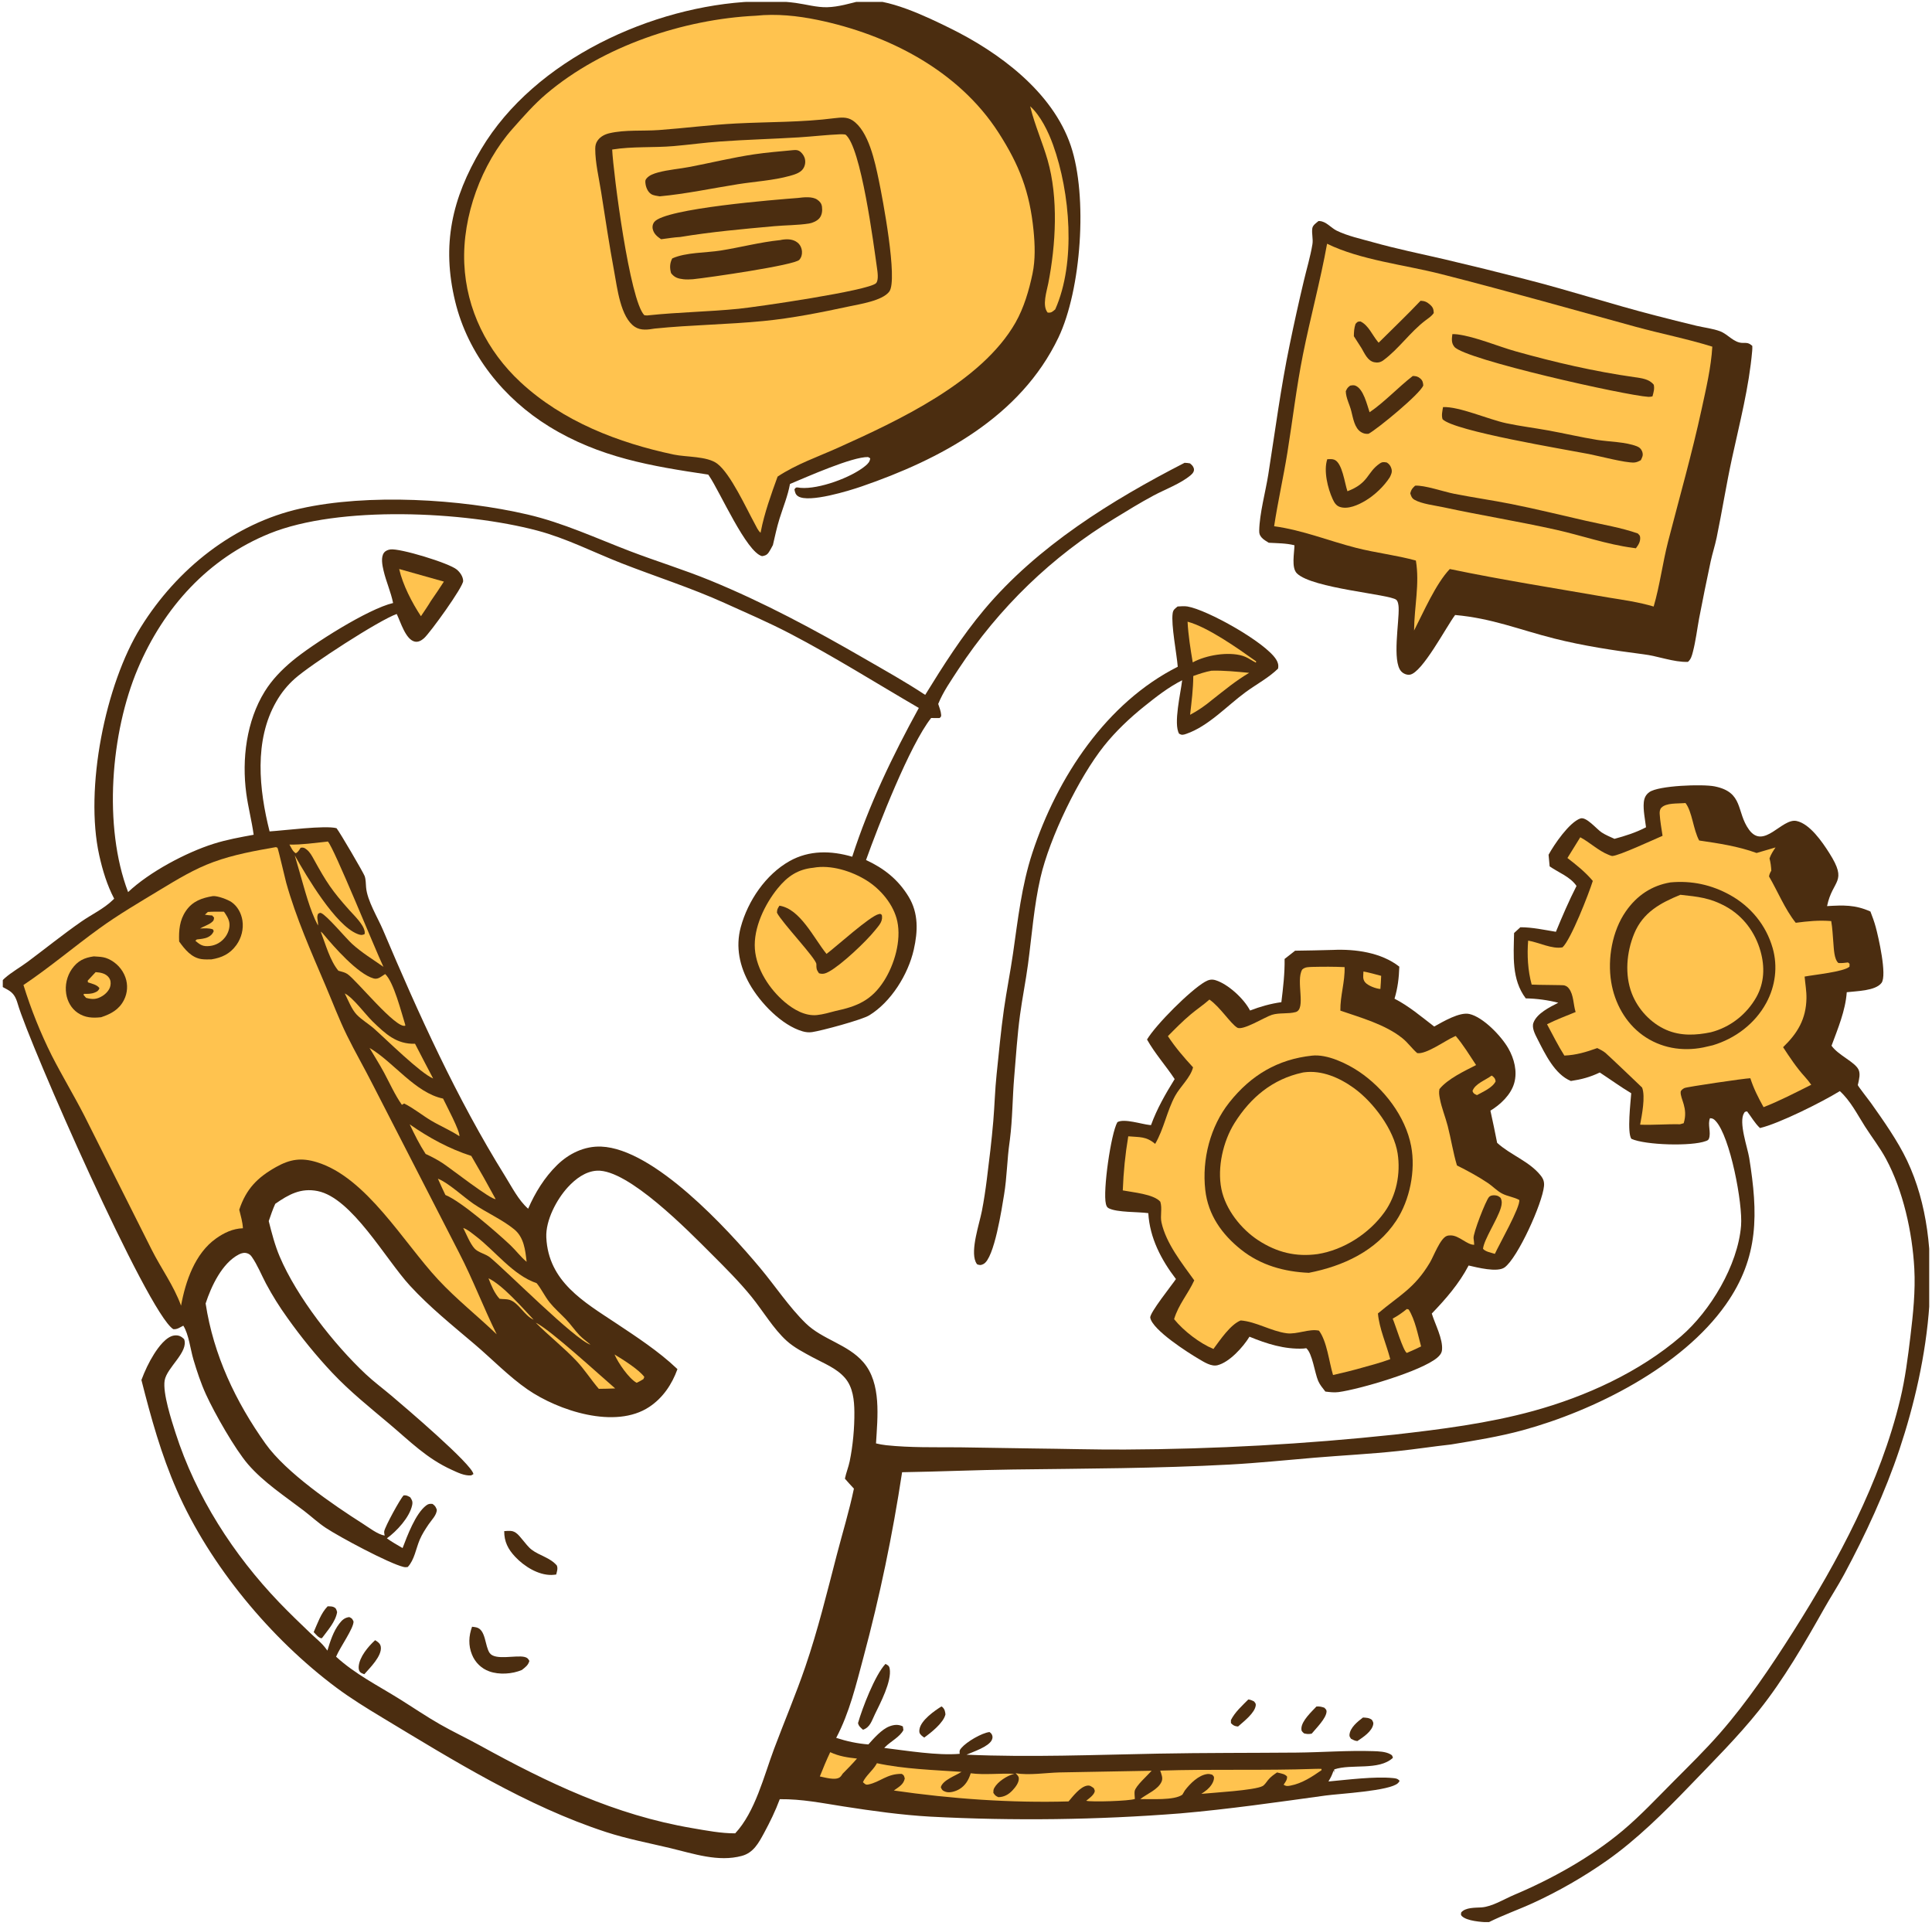 <svg width="322" height="321" viewBox="0 0 322 321" fill="none" xmlns="http://www.w3.org/2000/svg">
<g clip-path="url(#clip0_486_597)">
<path d="M208.052 283.216C208.455 283.262 208.655 283.378 209.021 283.552C209.181 283.785 209.326 283.874 209.295 284.178C209.168 285.465 207.25 286.915 206.343 287.724C205.788 287.689 205.541 287.548 205.159 287.165L205.153 286.655C205.818 285.324 207.025 284.257 208.052 283.216Z" fill="#4B2D10"/>
<path d="M227.162 286.227C227.737 286.261 228.156 286.257 228.65 286.607C228.783 286.87 228.929 287.018 228.88 287.326C228.69 288.537 227.166 289.526 226.231 290.147C225.806 290.121 225.544 289.957 225.168 289.77C225.021 289.523 224.885 289.411 224.912 289.106C225.017 287.889 226.292 286.888 227.162 286.227Z" fill="#4B2D10"/>
<path d="M156.911 284.38C156.964 284.414 157.023 284.439 157.069 284.482C157.453 284.84 157.514 285.193 157.575 285.696C157.269 287.11 155.149 288.77 154.035 289.568C153.9 289.47 153.664 289.305 153.55 289.19C153.215 288.852 153.173 288.64 153.25 288.167C153.494 286.683 155.741 285.105 156.911 284.38Z" fill="#4B2D10"/>
<path d="M54.612 267.69C54.884 267.702 55.303 267.687 55.55 267.792C56.036 267.997 56.049 268.196 56.188 268.663C55.929 270.258 54.614 271.691 53.688 272.962L53.547 273.023C53.002 272.869 52.681 272.396 52.28 271.994C52.92 270.545 53.496 268.819 54.612 267.69Z" fill="#4B2D10"/>
<path d="M62.523 273.339C62.961 273.608 63.391 273.887 63.469 274.454C63.68 275.978 61.639 277.96 60.718 279.012C60.573 278.956 60.277 278.85 60.154 278.765C59.817 278.531 59.754 278.116 59.782 277.728C59.902 276.125 61.392 274.358 62.523 273.339Z" fill="#4B2D10"/>
<path d="M219.408 284.389C219.938 284.357 220.239 284.427 220.731 284.595C220.906 284.798 221.099 284.91 221.094 285.202C221.077 286.339 219.327 288.041 218.62 288.912C218.129 289.013 217.836 288.99 217.348 288.875C217.021 288.577 216.869 288.497 216.9 288.002C216.98 286.736 218.608 285.248 219.408 284.389Z" fill="#4B2D10"/>
<path d="M147.581 277.29C147.971 277.521 148.188 277.575 148.279 278.075C148.66 280.164 146.709 283.845 145.818 285.678C145.279 286.787 145.032 287.853 143.832 288.265C143.466 287.927 143.112 287.675 143.004 287.155C143.702 284.688 145.837 279.129 147.581 277.29Z" fill="#4B2D10"/>
<path d="M84.036 255.164C84.381 255.141 84.742 255.105 85.087 255.124C86.008 255.176 86.517 255.937 87.081 256.593C87.548 257.136 88.032 257.816 88.598 258.249C89.927 259.268 91.685 259.566 92.812 260.899C93.007 261.419 92.826 261.88 92.699 262.396C92.434 262.429 92.175 262.462 91.909 262.466C89.694 262.498 87.36 261.038 85.853 259.43C84.674 258.172 84.029 256.923 84.036 255.164Z" fill="#4B2D10"/>
<path d="M78.677 271.097C78.705 271.1 78.734 271.105 78.762 271.108C78.973 271.134 79.185 271.156 79.393 271.205C80.997 271.584 80.799 274.334 81.619 275.484C82.524 276.753 85.956 275.795 87.398 276.126C87.858 276.232 88.012 276.387 88.229 276.796C88.029 277.527 87.531 277.866 86.971 278.305C85.377 278.985 83.183 279.13 81.545 278.534C81.384 278.477 81.226 278.411 81.072 278.337C80.918 278.263 80.768 278.18 80.622 278.09C80.477 277.999 80.336 277.901 80.201 277.795C80.065 277.689 79.935 277.576 79.811 277.456C79.687 277.335 79.57 277.209 79.459 277.076C79.348 276.943 79.245 276.804 79.148 276.66C79.052 276.516 78.963 276.367 78.882 276.213C78.801 276.059 78.728 275.9 78.663 275.738C78.036 274.214 78.118 272.616 78.677 271.097Z" fill="#4B2D10"/>
<path d="M196.264 101.072C196.792 101.043 197.378 100.985 197.902 101.07C201.167 101.601 210.938 107.048 212.702 109.921C213.005 110.415 213.121 110.844 213.007 111.428C211.453 112.949 209.367 114.055 207.614 115.339C204.481 117.634 201.402 121.032 197.695 122.304C197.205 122.472 196.969 122.534 196.518 122.277C195.539 120.619 196.79 115.478 197.026 113.367C194.733 114.522 192.698 116.124 190.689 117.732C188.309 119.638 185.926 121.897 184.011 124.298C179.786 129.6 174.949 139.56 173.408 146.272C172.326 150.983 171.971 155.92 171.331 160.709C170.954 163.53 170.384 166.321 170.004 169.14C169.543 172.55 169.329 176.042 169.035 179.472C168.738 182.935 168.76 186.449 168.319 189.892L168.269 190.269C167.844 193.194 167.829 196.194 167.346 199.095C166.978 201.304 165.725 209.721 163.912 210.649C163.46 210.88 163.325 210.847 162.875 210.713C162.73 210.529 162.708 210.521 162.601 210.273C161.732 208.268 163.237 203.939 163.65 201.803C163.986 200.069 164.251 198.299 164.471 196.546C164.876 193.325 165.277 190.065 165.549 186.831C165.768 184.228 165.828 181.619 166.103 179.019C166.484 175.415 166.812 171.779 167.323 168.193C167.766 165.082 168.389 162 168.838 158.89C169.656 153.222 170.266 147.59 172.061 142.13C176.208 129.515 184.413 117.101 196.293 111.113C196.108 108.88 195.168 104.148 195.442 102.213C195.532 101.579 195.822 101.456 196.264 101.072Z" fill="#4B2D10"/>
<path d="M197.927 103.604C201.323 104.514 206.388 108.104 209.353 110.218L209.318 110.437L208.875 110.191C208.312 109.854 207.726 109.48 207.097 109.291C204.664 108.561 200.994 109.18 198.789 110.387C198.411 108.142 198.049 105.882 197.927 103.604Z" fill="#FFC34F"/>
<path d="M201.918 111.772C204.037 111.713 206.093 111.934 208.198 112.13C205.979 113.426 203.997 115.085 201.969 116.669C200.872 117.593 199.612 118.454 198.35 119.123C198.595 116.945 198.868 114.858 198.879 112.656C199.892 112.295 200.859 111.966 201.918 111.772Z" fill="#FFC34F"/>
<path d="M222.192 158.304C225.885 158.138 230.218 158.731 233.22 161.093C233.156 162.969 232.962 164.634 232.419 166.432C234.808 167.653 236.9 169.439 239.031 171.073C240.488 170.27 243.255 168.613 244.894 168.981C247.193 169.496 250.231 172.676 251.396 174.726C252.364 176.428 252.92 178.542 252.373 180.487C251.825 182.438 250.067 184.09 248.403 185.091C248.797 186.873 249.17 188.66 249.522 190.452C251.72 192.467 254.87 193.516 256.767 195.882C257.217 196.442 257.403 196.937 257.334 197.661C257.057 200.57 252.957 209.623 250.77 211.214C249.548 212.103 246.168 211.213 244.77 210.898C243.17 213.951 240.982 216.452 238.632 218.905C239.17 220.664 240.517 223.148 240.334 224.977C240.278 225.533 239.937 225.923 239.535 226.264C236.881 228.516 226.609 231.519 223.096 231.994C222.362 232.093 221.624 231.997 220.893 231.906L220.836 231.832C220.422 231.303 219.965 230.758 219.696 230.131C219.113 228.773 218.736 225.556 217.712 224.679L217.235 224.739C214.099 224.892 211.119 223.946 208.247 222.762C207.18 224.505 204.908 227.013 202.927 227.514C201.874 227.78 200.687 226.992 199.799 226.472C198.083 225.467 192.078 221.66 191.709 219.596C191.571 218.82 195.324 214.147 195.99 213.153C193.542 209.953 191.63 206.333 191.382 202.172C189.677 201.931 186.23 202.078 184.804 201.367C184.486 201.208 184.397 200.965 184.314 200.624C183.79 198.469 185.153 188.892 186.23 187.009C187.347 186.36 190.261 187.346 191.59 187.479L191.834 187.501C192.826 184.767 194.258 182.28 195.777 179.83C194.297 177.581 192.503 175.605 191.171 173.236C192.647 170.759 198.358 165.046 200.828 163.62C201.428 163.273 201.936 163.147 202.604 163.355C204.692 164.005 207.348 166.456 208.339 168.402C210.065 167.747 211.735 167.266 213.561 167.014C213.848 164.674 214.141 162.167 214.099 159.81L215.853 158.435C217.966 158.407 220.079 158.364 222.192 158.304Z" fill="#4B2D10"/>
<path d="M248.604 179.248C248.643 179.27 248.688 179.284 248.722 179.313C249.111 179.63 249.184 179.733 249.271 180.209C248.751 181.279 247.156 181.944 246.168 182.499C246.157 182.496 246.144 182.496 246.133 182.49C245.707 182.272 245.606 182.295 245.415 181.831C245.801 180.614 247.587 180.009 248.604 179.248Z" fill="#FFC34F"/>
<path d="M227.242 161.905C228.234 162.077 229.218 162.373 230.195 162.624C230.178 163.353 230.115 164.083 230.066 164.811C229.346 164.777 227.982 164.27 227.51 163.689C227.066 163.142 227.224 162.57 227.242 161.905Z" fill="#FFC34F"/>
<path d="M234.479 218.143L234.783 218.231C235.849 219.941 236.314 222.42 236.847 224.384C236.065 224.774 235.271 225.12 234.471 225.467C233.865 225.143 232.547 220.726 232.112 219.751C232.981 219.278 233.71 218.766 234.479 218.143Z" fill="#FFC34F"/>
<path d="M218.763 161.135C220.548 161.094 222.314 161.088 224.099 161.17C224.177 163.61 223.356 165.956 223.394 168.422C226.787 169.593 230.872 170.722 233.725 173.014C234.657 173.762 235.311 174.726 236.2 175.501C237.707 175.744 240.876 173.407 242.377 172.75L242.622 172.644C243.89 174.139 244.93 175.854 246.014 177.493C244.103 178.48 241.271 179.792 239.906 181.499C239.792 182.062 239.872 182.535 239.977 183.091C240.268 184.638 240.898 186.138 241.29 187.665C241.851 189.851 242.177 192.052 242.826 194.226C244.572 195.094 246.351 196.057 247.976 197.146C248.775 197.682 249.484 198.451 250.328 198.896C251.245 199.379 252.28 199.472 253.209 199.973C253.449 201.094 249.791 207.505 249.147 208.957C248.546 208.766 247.593 208.609 247.168 208.117C247.332 206.534 249.585 203.205 250.145 201.272C250.312 200.693 250.377 200.186 250.102 199.629C249.83 199.383 249.644 199.265 249.287 199.214C248.915 199.161 248.445 199.192 248.169 199.487C247.631 200.063 245.486 205.57 245.595 206.359C245.646 206.734 245.68 207.065 245.702 207.442C244.526 207.484 243.201 205.9 241.819 205.882C241.582 205.879 241.365 205.888 241.139 205.97C240.036 206.368 238.945 209.355 238.322 210.399C235.741 214.725 233.297 215.815 229.656 218.887C229.871 221.389 231.078 224.052 231.709 226.503C230.198 227.071 228.64 227.479 227.088 227.91C225.458 228.376 223.827 228.779 222.174 229.148C221.5 226.943 221.179 223.577 219.833 221.754C218.194 221.389 216.166 222.417 214.451 222.191C211.853 221.849 209.349 220.248 206.78 220.054C205.053 220.747 203.354 223.313 202.239 224.806C199.944 223.859 197.268 221.795 195.684 219.84C196.425 217.37 198 215.659 199.043 213.373C197.012 210.541 194.359 207.244 193.583 203.734C193.332 202.598 193.741 201.418 193.386 200.269C192.284 198.993 188.773 198.706 187.13 198.383C187.248 195.326 187.535 192.38 188.044 189.366C189.915 189.543 190.997 189.328 192.526 190.63C193.979 188.154 194.487 185.143 195.851 182.635C196.676 181.117 198.438 179.556 198.84 177.873C197.307 176.203 195.904 174.581 194.649 172.674C195.887 171.416 197.122 170.164 198.474 169.033C199.489 168.182 200.579 167.461 201.574 166.578C203.381 167.835 205.065 170.558 206.203 171.254C207.125 171.818 210.835 169.476 211.988 169.122C213.248 168.736 214.685 169.003 215.934 168.665C217.75 168.173 215.919 163.433 217.038 161.572C217.542 161.115 218.127 161.17 218.763 161.135Z" fill="#FFC34F"/>
<path d="M218.657 175.924C221.185 175.637 224.483 177.222 226.544 178.615C230.616 181.367 234.246 186.01 235.192 191.007C235.962 195.071 234.971 199.993 232.715 203.419C229.368 208.5 223.811 211.011 218.141 212.117C214.047 211.941 210.127 210.864 206.849 208.254C203.67 205.724 201.342 202.483 200.877 198.297C200.308 193.187 201.717 187.725 204.879 183.734C208.508 179.155 212.961 176.541 218.657 175.924Z" fill="#4B2D10"/>
<path d="M217.073 178.752C217.144 178.739 217.213 178.722 217.284 178.712C220.297 178.289 223.286 179.613 225.699 181.365C228.872 183.669 232.332 188.248 232.943 192.242C233.454 195.586 232.734 199.227 230.775 201.97C228.18 205.601 223.944 208.299 219.622 208.992C215.988 209.497 212.81 208.719 209.704 206.693C206.869 204.844 204.25 201.568 203.563 198.131C202.852 194.573 203.85 190.204 205.742 187.176C208.449 182.843 212.133 179.828 217.073 178.752Z" fill="#FFC34F"/>
<path d="M219.757 36.835L219.889 36.839C221.016 36.867 221.802 37.961 222.791 38.444C224.597 39.326 226.819 39.807 228.753 40.35C232.722 41.465 236.739 42.284 240.75 43.212C245.245 44.267 249.729 45.37 254.201 46.522C261.46 48.367 268.598 50.699 275.856 52.567C278.159 53.167 280.467 53.745 282.78 54.301C284.028 54.591 285.495 54.758 286.689 55.209C288 55.703 288.98 57.153 290.465 57.145C291.198 57.14 291.469 57.13 292.051 57.646C292.059 57.924 292.056 58.191 292.032 58.468C291.503 64.537 289.948 70.458 288.664 76.385C287.717 80.755 287.017 85.189 286.113 89.571C285.835 90.918 285.407 92.213 285.114 93.554C284.438 96.719 283.794 99.892 283.183 103.071C282.846 104.913 282.619 106.822 282.149 108.633C281.98 109.284 281.827 109.872 281.32 110.303C278.924 110.384 276.29 109.308 273.864 109.029C268.927 108.399 263.835 107.622 259.006 106.402C253.192 104.932 248.682 103.039 242.522 102.491C241.073 104.388 237.036 112.147 234.969 112.438C234.456 112.51 233.887 112.265 233.537 111.886C231.986 110.211 233.224 103.64 233.106 101.226C233.088 100.846 233.013 100.206 232.706 99.952C231.586 99.022 218.699 98.067 216.15 95.552C215.202 94.616 215.723 92.171 215.742 90.869C214.37 90.519 212.868 90.532 211.458 90.45C211.063 90.198 210.561 89.928 210.257 89.562C209.949 89.191 209.859 88.935 209.868 88.447C209.92 85.562 210.929 81.951 211.388 79.036C212.526 71.822 213.462 64.585 214.95 57.435C215.681 53.874 216.467 50.327 217.308 46.793C217.779 44.793 218.407 42.726 218.738 40.702C218.881 39.82 218.587 38.915 218.719 38.042C218.799 37.518 219.379 37.151 219.757 36.835Z" fill="#4B2D10"/>
<path d="M221.181 40.62C226.711 43.331 234.079 44.124 240.094 45.653C250.963 48.416 261.74 51.474 272.556 54.444C276.811 55.612 281.175 56.456 285.387 57.773C285.173 61.287 284.36 64.701 283.618 68.128C282.003 75.581 279.922 82.856 278.021 90.229C277.101 93.799 276.641 97.57 275.61 101.081C273.141 100.346 270.601 99.986 268.067 99.577C259.262 98.043 250.381 96.654 241.63 94.829C239.288 97.305 237.271 101.976 235.679 105.079C235.703 101.154 236.634 97.322 235.981 93.418C232.764 92.524 229.298 92.141 226.012 91.298C221.385 90.112 217.118 88.351 212.355 87.698C212.972 83.615 213.901 79.541 214.56 75.452C215.441 69.991 216.072 64.518 217.159 59.087C218.395 52.909 220.062 46.817 221.181 40.62Z" fill="#FFC34F"/>
<path d="M221.214 76.526C221.583 76.514 222.029 76.473 222.38 76.61C223.733 77.138 224.104 80.537 224.574 81.867C228.198 80.492 227.799 78.708 229.97 77.237C230.393 76.95 230.661 76.991 231.14 77.079C231.542 77.333 231.779 77.648 231.909 78.118C232.065 78.679 231.872 79.038 231.638 79.527C230.67 81.044 229.122 82.505 227.6 83.423C226.433 84.127 224.662 84.95 223.287 84.471C222.681 84.261 222.379 83.754 222.117 83.187C221.285 81.391 220.568 78.436 221.214 76.526Z" fill="#4B2D10"/>
<path d="M236.762 50.122C237.465 50.149 237.84 50.329 238.367 50.799C238.834 51.215 238.93 51.543 238.959 52.16C238.597 52.707 238.087 53.013 237.579 53.398C235.018 55.335 233.11 58.179 230.526 60.066C230.057 60.408 229.558 60.483 229.007 60.358C227.939 60.116 227.445 58.926 226.935 58.045L225.643 56.03C225.653 55.284 225.686 54.693 225.918 53.982C226.28 53.601 226.241 53.585 226.752 53.571C228.082 54.208 228.709 55.839 229.632 56.942L229.775 57.11C232.107 54.777 234.494 52.525 236.762 50.122Z" fill="#4B2D10"/>
<path d="M235.463 62.657C235.972 62.663 236.326 62.733 236.727 63.087C237.109 63.424 237.177 63.746 237.212 64.236C236.726 65.613 229.628 71.453 228.097 72.29C227.639 72.342 227.247 72.257 226.849 72.013C225.752 71.34 225.52 69.699 225.221 68.537C224.954 67.423 224.32 66.345 224.298 65.192C224.533 64.691 224.593 64.587 225.03 64.264C225.341 64.214 225.627 64.148 225.93 64.279C227.255 64.853 227.829 67.424 228.264 68.704C230.783 66.986 233.022 64.547 235.463 62.657Z" fill="#4B2D10"/>
<path d="M240.505 67.845C243.158 67.709 248.101 69.906 251.041 70.531C253.352 71.022 255.709 71.31 258.034 71.731C260.751 72.224 263.443 72.861 266.17 73.304C268.232 73.639 270.904 73.622 272.839 74.386C273.274 74.557 273.592 74.886 273.73 75.354C273.894 75.908 273.695 76.208 273.473 76.689C273.102 76.891 272.774 77.06 272.345 77.081C270.886 77.152 266.534 76 264.816 75.664C260.832 74.886 242.396 71.858 240.426 69.864C240.218 69.198 240.396 68.518 240.505 67.845Z" fill="#4B2D10"/>
<path d="M242.061 55.682C242.35 55.682 242.624 55.687 242.912 55.725C245.998 56.138 249.576 57.699 252.634 58.556C259.183 60.391 265.713 61.903 272.434 62.857C273.57 63.019 274.886 63.16 275.63 64.124C275.778 64.828 275.592 65.374 275.412 66.056C275.183 66.105 274.981 66.149 274.746 66.136C270.965 65.916 244.162 59.924 242.401 57.805C241.861 57.155 241.964 56.465 242.061 55.682Z" fill="#4B2D10"/>
<path d="M235.854 80.937C237.423 80.833 240.592 81.937 242.315 82.279C245.488 82.909 248.691 83.361 251.862 83.99C256.012 84.814 260.146 85.842 264.276 86.78C267.148 87.432 270.178 87.927 272.962 88.899C273.168 89.122 273.325 89.197 273.356 89.52C273.426 90.264 273.072 90.811 272.648 91.371C272.464 91.345 272.279 91.315 272.095 91.291C267.845 90.732 263.562 89.228 259.362 88.289C253.117 86.892 246.811 85.883 240.562 84.534C239.17 84.233 236.933 83.983 235.732 83.28C235.297 83.025 235.179 82.661 235.043 82.203C235.235 81.515 235.369 81.417 235.854 80.937Z" fill="#4B2D10"/>
<path d="M143.501 0.115C147.728 -0.486 154.51 2.817 158.321 4.691C166.429 8.678 175.408 15.246 178.467 24.29C181.317 32.719 180.217 48.28 176.401 56.264C170.065 69.522 156.643 76.576 143.593 81.069C141.626 81.746 134.811 83.872 133.01 82.699C132.58 82.42 132.508 82.053 132.408 81.576C132.658 81.064 132.926 81.259 133.427 81.302C136.469 81.561 141.886 79.584 144.229 77.637C144.664 77.275 144.97 76.956 145.039 76.376L144.685 76.169C142.058 76.102 134.527 79.457 131.664 80.655C131.309 82.62 130.516 84.529 129.923 86.431C129.469 87.885 129.163 89.354 128.817 90.837C128.592 91.255 128.368 91.698 128.098 92.087C127.814 92.496 127.479 92.62 127.007 92.683C124.402 92.028 119.995 81.966 118.205 79.336L118.038 79.092C108.564 77.684 99.924 76.253 91.527 71.083C83.988 66.442 77.998 59.064 75.861 50.234C73.582 40.817 75.308 33.058 80.206 24.839C89.151 9.829 108.847 0.977 125.495 0.251C127.83 0.15 130.302 0.17 132.617 0.488C134.332 0.723 136.121 1.244 137.853 1.203C139.754 1.157 141.659 0.568 143.501 0.115Z" fill="#4B2D10"/>
<path d="M171.699 17.714C173.44 19.293 174.713 21.931 175.507 24.136C178.367 32.078 179.351 43.753 175.871 51.562C175.38 51.966 175.236 52.156 174.61 52.091C173.649 50.95 174.449 48.575 174.717 47.2C175.969 40.791 176.424 32.997 174.598 26.662C173.753 23.731 172.482 20.891 171.753 17.943C171.734 17.867 171.717 17.791 171.699 17.714Z" fill="#FFC34F"/>
<path d="M125.962 2.622C129.374 2.257 132.921 2.626 136.267 3.318C147.911 5.726 159.732 11.68 166.441 22.134C169.898 27.523 171.618 31.957 172.257 38.403C172.493 40.788 172.576 43.262 172.084 45.621C171.51 48.369 170.643 51.318 169.254 53.756C163.614 63.66 149.627 70.128 139.702 74.604C136.286 76.144 132.752 77.338 129.599 79.427C128.555 82.294 127.38 85.565 126.807 88.56C126.793 88.633 126.781 88.707 126.768 88.78C126.337 88.45 126.07 87.788 125.803 87.303C124.372 84.696 121.75 78.926 119.531 77.264C117.844 76.001 114.382 76.196 112.299 75.756C103.09 73.809 93.8 70.247 86.729 63.669C81.216 58.541 77.714 51.607 77.38 43.912C77.037 36.015 80.249 27.301 85.418 21.466C87.21 19.443 89.022 17.368 91.08 15.626C100.459 7.683 113.923 3.198 125.962 2.622Z" fill="#FFC34F"/>
<path d="M139.077 19.697C140.13 19.581 141.137 19.448 142.074 20.053C144.769 21.794 145.831 26.998 146.455 29.975C147.101 33.057 149.661 46.582 148.226 48.573C147.11 50.122 143.214 50.699 141.468 51.074C136.786 52.08 132.046 53.028 127.28 53.496C121.232 54.09 115.18 54.139 109.123 54.755C108.019 54.937 106.812 55.122 105.822 54.476C103.417 52.909 102.876 48.003 102.374 45.304C101.552 40.884 100.886 36.426 100.189 31.984C99.828 29.686 99.202 27.108 99.206 24.786C99.207 24.258 99.309 23.826 99.62 23.394C100.087 22.744 100.828 22.375 101.58 22.201C104.204 21.593 107.139 21.868 109.827 21.672C114.131 21.359 118.383 20.797 122.702 20.576C128.162 20.297 133.65 20.394 139.077 19.697Z" fill="#4B2D10"/>
<path d="M140.076 22.373C140.353 22.358 140.629 22.397 140.905 22.421C143.511 24.397 145.631 40.921 146.158 44.608C146.248 45.233 146.479 46.678 146.019 47.182C144.885 48.429 126.117 51.157 123.117 51.456C118.119 51.956 113.098 52.021 108.096 52.547C107.863 52.595 107.632 52.554 107.396 52.536C104.952 50.145 102.226 28.881 102.029 24.921C105.437 24.371 108.872 24.64 112.294 24.346C114.871 24.124 117.434 23.765 120.015 23.581C124.385 23.268 128.77 23.159 133.142 22.89C135.46 22.747 137.753 22.469 140.076 22.373Z" fill="#FFC34F"/>
<path d="M130.064 40.009C130.153 39.991 130.241 39.967 130.331 39.953C131.232 39.818 132.191 39.831 132.933 40.438C133.377 40.8 133.625 41.352 133.662 41.93C133.694 42.438 133.556 42.92 133.218 43.299C132.412 44.202 118.058 46.271 115.476 46.536C114.954 46.567 114.429 46.598 113.908 46.537C113.011 46.433 112.414 46.262 111.845 45.516C111.599 44.655 111.62 43.864 112.04 43.066C114.325 42.036 117.629 42.148 120.114 41.752C123.444 41.221 126.702 40.35 130.064 40.009Z" fill="#4B2D10"/>
<path d="M132.173 25.023C132.509 25.004 132.823 24.967 133.138 25.124C133.56 25.334 133.948 25.848 134.101 26.297C134.126 26.373 134.147 26.451 134.163 26.531C134.179 26.61 134.191 26.69 134.198 26.771C134.205 26.852 134.208 26.932 134.206 27.014C134.203 27.095 134.197 27.175 134.185 27.255C134.174 27.335 134.158 27.415 134.137 27.493C134.117 27.571 134.092 27.648 134.062 27.723C134.033 27.798 133.999 27.871 133.961 27.942C133.924 28.013 133.882 28.082 133.836 28.148C133.368 28.83 132.356 29.111 131.615 29.317C128.878 30.076 125.773 30.255 122.962 30.701C118.598 31.395 114.352 32.309 109.942 32.721C109.504 32.642 108.901 32.586 108.521 32.338C107.939 31.959 107.624 31.166 107.566 30.474C107.54 30.162 107.545 29.998 107.742 29.758C108.211 29.188 108.972 28.933 109.652 28.746C111.366 28.276 113.276 28.143 115.028 27.802C118.583 27.112 122.146 26.246 125.722 25.713C127.854 25.395 130.028 25.232 132.173 25.023Z" fill="#4B2D10"/>
<path d="M132.975 32.992C133.939 32.873 135.393 32.701 136.221 33.282C136.651 33.582 136.928 33.919 136.998 34.46C137.083 35.112 137.004 35.849 136.57 36.362C136.172 36.833 135.423 37.159 134.835 37.251C132.978 37.542 130.933 37.523 129.046 37.694C123.786 38.169 118.586 38.633 113.367 39.495C112.312 39.55 111.234 39.738 110.184 39.87C109.547 39.426 108.995 39.007 108.797 38.2C108.784 38.148 108.774 38.096 108.767 38.043C108.76 37.991 108.756 37.938 108.755 37.885C108.754 37.831 108.756 37.778 108.76 37.725C108.765 37.672 108.773 37.62 108.783 37.568C108.794 37.516 108.808 37.465 108.824 37.414C108.84 37.364 108.86 37.314 108.882 37.266C108.903 37.218 108.928 37.171 108.955 37.126C108.982 37.081 109.012 37.037 109.044 36.995C110.809 34.718 129.525 33.258 132.975 32.992Z" fill="#4B2D10"/>
<path d="M197.43 77.127C197.749 77.132 198.02 77.169 198.334 77.223C198.622 77.485 198.831 77.63 198.957 78.017C199.114 78.495 198.8 78.892 198.46 79.181C196.796 80.597 194.184 81.55 192.25 82.587C190.037 83.773 187.892 85.094 185.749 86.408C185.103 86.799 184.463 87.199 183.828 87.609C183.193 88.018 182.563 88.436 181.94 88.863C181.316 89.291 180.698 89.727 180.086 90.171C179.474 90.616 178.868 91.07 178.268 91.532C177.668 91.994 177.075 92.465 176.488 92.944C175.901 93.423 175.32 93.91 174.746 94.406C174.172 94.902 173.605 95.405 173.044 95.917C172.484 96.429 171.931 96.949 171.384 97.476C170.838 98.004 170.299 98.539 169.766 99.082C169.234 99.625 168.71 100.176 168.193 100.734C167.675 101.291 167.166 101.857 166.664 102.429C166.162 103.001 165.668 103.581 165.182 104.168C164.695 104.754 164.217 105.348 163.747 105.948C163.276 106.548 162.814 107.155 162.36 107.768C161.906 108.382 161.46 109.001 161.023 109.627C160.586 110.253 160.157 110.886 159.737 111.524C158.535 113.384 157.206 115.24 156.369 117.31C156.551 117.88 156.816 118.522 156.857 119.118C156.881 119.458 156.816 119.422 156.609 119.659C156.134 119.673 155.666 119.668 155.191 119.653C151.633 124.139 146.4 137.57 144.338 143.322C147.322 144.705 149.688 146.553 151.443 149.447C153.102 152.183 152.984 155.216 152.299 158.246C151.356 162.422 148.485 167.009 144.861 169.213C143.613 169.971 136.898 171.781 135.356 172.002C134.809 172.081 134.294 172.025 133.764 171.873C130.29 170.876 126.689 167.107 124.923 163.974C123.277 161.057 122.563 157.825 123.458 154.517C124.65 150.104 127.643 145.727 131.584 143.509C134.862 141.664 138.516 141.742 142.036 142.774C144.856 134.057 148.758 125.957 153.138 117.981C146.008 113.833 138.976 109.398 131.67 105.586C128.131 103.74 124.39 102.128 120.756 100.486C115.135 97.948 109.346 96.116 103.626 93.881C98.939 92.05 94.408 89.708 89.535 88.419C77.392 85.206 56.529 84.2 44.921 88.912C34.723 93.052 27.302 101.21 22.972 111.423C18.441 122.111 17.192 137.745 21.35 148.667C24.913 145.309 30.979 142.083 35.588 140.622C37.78 139.928 40.022 139.527 42.275 139.113C41.961 136.798 41.355 134.525 41.044 132.203C40.282 126.515 41.078 120.146 44.122 115.236C45.347 113.26 46.945 111.627 48.707 110.155C52.074 107.341 61.361 101.458 65.517 100.492C65.135 98.614 64.35 96.924 63.923 95.082C63.728 94.244 63.428 92.828 64.02 92.087C64.277 91.765 64.679 91.62 65.067 91.564C66.63 91.339 74.827 93.826 76.131 94.917C76.665 95.364 77.178 96.077 77.193 96.817C77.212 97.809 71.672 105.48 70.672 106.36C70.245 106.735 69.721 107.05 69.135 106.924C67.604 106.592 66.773 103.658 66.121 102.323C63.209 103.332 51.71 110.787 49.133 113.101C48.519 113.645 47.954 114.237 47.436 114.877C46.918 115.518 46.455 116.198 46.047 116.918C42.312 123.397 43.171 131.589 44.931 138.554C47.334 138.409 54.151 137.512 56.086 138.017C56.629 138.67 60.594 145.474 60.776 145.997C60.98 146.581 60.962 147.263 61.014 147.875C61.2 150.104 62.963 152.924 63.836 154.986C69.777 169.017 76.123 183.053 84.162 195.967C85.291 197.78 86.418 200.03 88.026 201.434C89.177 198.762 90.764 196.208 92.827 194.181C94.812 192.229 97.413 190.969 100.206 191.082C108.999 191.438 121.233 204.775 126.722 211.344C129.227 214.342 131.506 217.811 134.289 220.527C137.084 223.255 141.293 224.011 143.887 227.011C146.938 230.538 146.254 236.201 146.002 240.545C146.566 240.678 147.13 240.786 147.706 240.848C151.737 241.274 155.843 241.17 159.89 241.197L172.125 241.387C177.239 241.435 182.338 241.593 187.457 241.567C202.49 241.5 217.483 240.67 232.436 239.077C240.169 238.198 248.029 237.205 255.562 235.134C264.274 232.739 273.243 228.674 280.175 222.692C285.04 218.493 289.64 210.882 290.177 204.271C290.477 200.576 288.363 189.42 285.948 186.819C285.641 186.488 285.453 186.367 285.001 186.347C284.557 187.389 285.225 188.733 284.815 189.774C284.718 190.021 284.519 190.078 284.291 190.164C281.962 191.051 274.229 190.849 271.893 189.784C271.159 188.718 271.769 183.686 271.87 182.19C270.082 181.116 268.376 179.875 266.629 178.732C265.021 179.504 263.57 179.89 261.814 180.148C259.12 179.048 257.514 175.641 256.221 173.103C255.852 172.382 255.269 171.284 255.568 170.457C256.143 168.864 258.331 167.82 259.716 167.107C258.828 166.882 257.93 166.709 257.024 166.588C256.117 166.466 255.206 166.396 254.292 166.379C251.903 163.207 252.275 159.285 252.347 155.489L253.396 154.528C255.402 154.526 257.345 154.96 259.317 155.284C260.379 152.703 261.485 150.126 262.752 147.644C261.7 146.101 259.771 145.427 258.274 144.38L258.095 142.445C259.03 140.725 261.538 137.06 263.383 136.401C264.383 136.043 266.085 138.162 266.949 138.729C267.603 139.157 268.372 139.469 269.08 139.793C270.914 139.296 272.639 138.753 274.336 137.867C274.182 136.58 273.84 134.996 273.965 133.719C274.036 132.994 274.289 132.448 274.884 132.014C276.419 130.897 283.772 130.652 285.759 131.048C290.66 132.026 289.348 135.321 291.508 138.275C293.981 141.657 296.972 136.31 299.42 136.817C301.639 137.277 303.713 140.315 304.882 142.158C308.032 147.124 305.431 146.519 304.511 151.003C307.233 150.845 309.172 150.756 311.737 151.904C312.069 152.753 312.377 153.6 312.617 154.481C313.052 156.078 314.544 162.525 313.586 163.802C312.568 165.158 309.333 165.161 307.793 165.354C307.575 168.432 306.311 171.413 305.256 174.273C306.391 175.871 309.143 176.966 309.755 178.254C310.089 178.956 309.848 179.834 309.7 180.554C309.68 180.648 309.631 180.741 309.639 180.838C309.653 180.994 311.572 183.456 311.812 183.795C313.915 186.764 316.291 190.129 317.857 193.432C324.61 207.685 321.411 227.068 316.576 241.547C314.207 248.643 310.895 255.8 307.36 262.364C306.316 264.303 305.108 266.148 304.027 268.066C300.769 273.842 297.303 279.859 293.169 285.032C289.646 289.442 285.551 293.519 281.653 297.572C277.422 301.972 272.779 306.58 267.798 310.079C263.982 312.76 259.705 315.217 255.489 317.145C253.031 318.27 250.496 319.148 248.071 320.366C246.907 320.298 244.484 320.161 243.631 319.309C243.421 319.1 243.509 318.98 243.53 318.711C244.245 317.858 245.85 317.936 246.874 317.873C248.673 317.762 250.676 316.492 252.364 315.779C258.635 313.134 265.202 309.481 270.47 305.055C273.422 302.573 276.158 299.651 278.888 296.907C281.5 294.282 284.164 291.677 286.61 288.887C291.191 283.66 295.146 277.779 298.878 271.894C306.373 260.077 313.397 246.985 316.706 233.188C317.533 229.741 317.982 226.192 318.406 222.673C318.853 218.96 319.254 215.151 319.051 211.407C318.724 205.344 317.18 198.397 314.323 193.105C313.304 191.217 311.975 189.523 310.825 187.719C309.521 185.673 308.439 183.478 306.638 181.834C303.674 183.663 296.491 187.253 293.331 187.988C292.444 187.16 291.918 186.16 291.178 185.211C290.818 185.305 290.85 185.215 290.681 185.485C289.726 187.01 291.261 191.237 291.539 192.982C293.001 202.158 293.218 209.467 287.647 217.389C280.314 227.814 265.629 235.118 253.791 238.349C249.861 239.421 245.829 240.066 241.819 240.727C238.885 241.05 235.964 241.503 233.027 241.815C228.414 242.306 223.792 242.537 219.172 242.921C214.42 243.316 209.713 243.812 204.946 244.069C192.931 244.718 180.864 244.738 168.838 244.894C162.681 244.973 156.514 245.249 150.35 245.348C148.755 255.822 146.642 266.013 143.896 276.236C142.674 280.789 141.574 285.445 139.366 289.617C141.128 290.189 142.886 290.57 144.73 290.71C145.656 289.676 146.95 288.188 148.245 287.698C149.016 287.406 149.722 287.339 150.476 287.708L150.567 288.312C150.024 289.427 148.419 290.229 147.537 291.125L147.372 291.295C151.142 291.752 156.243 292.597 159.947 292.275C159.908 291.783 159.889 291.7 160.229 291.301C161.113 290.264 163.594 288.813 164.914 288.644C165.008 288.725 165.118 288.79 165.194 288.887C165.453 289.216 165.482 289.603 165.303 289.974C164.751 291.113 162.197 291.931 161.081 292.422C171.742 292.882 182.356 292.445 193.01 292.244C200.695 292.099 208.386 292.136 216.072 292.071C220.336 292.034 224.645 291.688 228.905 291.831C229.783 291.86 230.922 291.901 231.701 292.332C232.046 292.523 232.033 292.537 232.154 292.942C229.794 295.127 225.247 293.9 222.377 294.871L222.334 295.427L222.258 295.047C222.049 295.741 221.779 296.27 221.406 296.886C224.567 296.596 229.101 296.017 232.141 296.316C232.623 296.364 232.931 296.391 233.263 296.774C233.169 296.957 233.173 296.976 233.007 297.146C231.712 298.47 223.17 298.918 220.94 299.225C212.866 300.339 204.819 301.502 196.695 302.206C189.773 302.749 182.84 303.065 175.898 303.155C168.956 303.245 162.018 303.109 155.084 302.746C150.291 302.477 145.365 301.788 140.618 301.049C136.973 300.482 133.663 299.799 129.961 299.836C129.235 301.795 128.325 303.655 127.335 305.486C126.435 307.15 125.563 308.76 123.657 309.281C119.719 310.358 115.567 308.911 111.742 307.997C108.149 307.139 104.526 306.459 101.004 305.311C87.792 301.002 75.531 293.362 63.641 286.193C61.061 284.638 58.47 283.042 56.047 281.236C45.177 273.13 34.994 260.944 29.473 248.35C26.852 242.372 25.176 236.299 23.57 229.979C24.122 228.497 24.825 226.997 25.667 225.666C26.377 224.543 27.707 222.695 29.09 222.553C29.758 222.485 30.186 222.686 30.68 223.151C31.504 225.296 27.795 227.886 27.441 230.061C27.1 232.158 28.588 236.716 29.252 238.785C32.666 249.428 38.937 259.127 46.553 267.065C48.202 268.783 49.93 270.438 51.645 272.086C52.611 273.014 53.601 273.752 54.401 274.851L54.564 275.076C55.042 273.52 55.547 271.881 56.547 270.583C57.015 269.974 57.445 269.58 58.214 269.489C58.69 269.717 58.686 269.731 58.922 270.217C58.97 271.339 56.679 274.5 56.014 276.091C59.203 279.013 63.023 280.913 66.647 283.18C68.856 284.561 71.022 286.036 73.28 287.329C75.45 288.572 77.719 289.634 79.909 290.84C91.34 297.138 102.475 302.468 115.398 304.665C117.724 305.061 120.174 305.539 122.532 305.528C125.872 301.957 127.313 295.981 129.021 291.428C130.735 286.859 132.636 282.389 134.221 277.763C136.302 271.691 137.834 265.401 139.448 259.184C140.406 255.496 141.54 251.809 142.319 248.08C141.799 247.55 141.313 246.976 140.817 246.422C141.018 245.437 141.411 244.506 141.615 243.52C142.15 240.937 142.421 237.959 142.396 235.316C142.377 233.346 142.163 231.199 140.849 229.656C139.438 227.999 137.256 227.185 135.406 226.179C133.969 225.398 132.349 224.563 131.12 223.457C128.919 221.474 127.165 218.476 125.279 216.142C123.228 213.605 120.823 211.215 118.521 208.915C114.691 205.088 104.682 194.839 99.512 195.096C97.594 195.191 95.919 196.458 94.647 197.842C92.77 199.885 90.92 203.374 91.052 206.219C91.394 213.6 97.347 216.973 102.662 220.507C106.055 222.763 109.795 225.21 112.756 228.025C112.807 228.074 112.856 228.123 112.907 228.172C111.982 230.73 110.47 232.962 108.216 234.461C102.543 238.236 93.057 235.091 87.924 231.552C84.842 229.426 81.986 226.469 79.109 224.025C75.412 220.883 71.624 217.849 68.322 214.257C64.225 209.801 58.639 199.622 52.929 198.49C50.123 197.934 48.111 199.062 45.876 200.617C45.448 201.551 45.127 202.526 44.789 203.497C45.298 205.513 45.806 207.503 46.62 209.418C49.48 216.145 55.663 224.042 60.955 229.004C62.314 230.279 63.821 231.395 65.242 232.596C67.42 234.436 78.754 244.086 78.901 245.661L78.514 245.882C77.371 245.955 76.3 245.407 75.278 244.942C71.114 243.049 68.362 240.221 64.883 237.288C61.626 234.542 58.327 231.906 55.384 228.786C52.717 225.957 50.157 222.803 47.899 219.62C46.583 217.798 45.393 215.892 44.329 213.903C43.568 212.46 42.898 210.782 41.968 209.454C41.766 209.166 41.567 208.992 41.236 208.876C40.747 208.704 40.273 208.82 39.826 209.048C37.019 210.477 35.201 214.367 34.272 217.226C35.593 225.855 39.273 233.593 44.254 240.597C47.686 245.422 55.562 250.808 60.488 253.937C61.497 254.577 62.953 255.72 64.11 255.905C64.072 255.686 64.008 255.423 64.038 255.2C64.133 254.471 66.744 249.689 67.279 249.202C67.745 249.156 67.963 249.297 68.368 249.521C68.675 249.98 68.817 250.247 68.692 250.838C68.26 252.889 66.089 255.203 64.481 256.365C65.314 256.97 66.213 257.467 67.098 257.986C67.888 255.93 69.24 252.267 71.006 250.905C71.398 250.603 71.62 250.589 72.092 250.63C72.538 250.974 72.585 251.055 72.801 251.586C72.802 252.482 71.925 253.305 71.442 254.023C70.891 254.84 70.34 255.683 69.952 256.597C69.327 258.068 69.072 259.958 67.957 261.142C67.71 261.186 67.501 261.192 67.255 261.132C64.789 260.535 56.602 256.144 54.311 254.631C52.998 253.764 51.893 252.716 50.649 251.766C47.515 249.37 43.936 247.038 41.34 244.027C39.16 241.498 35.755 235.513 34.32 232.362C33.471 230.498 32.824 228.534 32.237 226.568C31.742 224.911 31.46 222.338 30.551 220.925C29.976 221.213 29.521 221.578 28.877 221.507C24.564 218.781 4.868 173.901 2.958 167.301C2.635 166.185 2.254 165.473 1.244 164.92L0.613 164.576C0.219 164.363 0.312 164.41 0.179 164.017C0.311 163.516 0.379 163.381 0.776 163.028C1.926 162.006 3.371 161.208 4.611 160.284C7.603 158.054 10.496 155.712 13.562 153.581C15.314 152.363 17.307 151.455 18.847 149.947C18.908 149.887 18.968 149.826 19.029 149.765C17.847 147.524 17.091 145.017 16.541 142.541C14.07 131.421 17.538 114.054 23.46 104.53C29.519 94.783 39.011 87.228 50.087 84.747C61.337 82.229 76.726 83.132 87.944 85.747C93.874 87.129 99.373 89.702 105.048 91.87C109.474 93.561 114.005 94.942 118.393 96.743C127.365 100.425 135.72 104.922 144.125 109.781C147.529 111.748 150.913 113.63 154.2 115.804C157.227 110.89 160.331 106.008 164.034 101.595C172.934 90.99 185.384 83.311 197.43 77.127Z" fill="#4B2D10"/>
<path d="M81.419 213.035C83.776 214.151 87.065 217.931 88.937 219.93C87.4 219.281 86.462 217.088 84.909 216.615C84.435 216.47 83.767 216.517 83.258 216.444C82.399 215.501 81.872 214.226 81.419 213.035Z" fill="#FFC34F"/>
<path d="M102.423 225.728C103.756 226.528 106.471 228.221 107.39 229.469L107.237 229.826C106.867 230.068 106.506 230.262 106.105 230.446C104.784 229.714 103.024 227.121 102.423 225.728Z" fill="#FFC34F"/>
<path d="M89.291 220.43C91.623 221.505 100.006 229.22 102.528 231.382C101.622 231.435 100.71 231.433 99.803 231.451C98.494 229.934 97.427 228.222 96.038 226.76C93.919 224.531 91.47 222.611 89.291 220.43Z" fill="#FFC34F"/>
<path d="M138.368 292.002C139.865 292.693 141.219 292.887 142.831 293.066C142.071 293.943 141.265 294.762 140.45 295.584C140.307 295.803 140.153 296.061 139.933 296.209C139.165 296.727 137.493 296.211 136.638 296.048C137.18 294.679 137.739 293.332 138.368 292.002Z" fill="#FFC34F"/>
<path d="M57.464 165.557C58.889 166.285 60.869 169.03 62.119 170.241C64.242 172.297 66.095 174.044 69.171 173.942C70.151 175.886 71.192 177.801 72.19 179.735C70.036 178.825 64.463 173.305 62.355 171.435C61.441 170.623 60.315 169.984 59.468 169.108C58.614 168.226 58.025 166.669 57.464 165.557Z" fill="#FFC34F"/>
<path d="M66.528 94.825L73.981 96.924C73.281 98.015 72.559 99.091 71.815 100.151C71.299 101.021 70.716 101.853 70.156 102.694C68.677 100.457 67.127 97.469 66.528 94.825Z" fill="#FFC34F"/>
<path d="M72.983 196.43C74.704 197.089 77.257 199.483 78.93 200.626C81.081 202.095 83.724 203.248 85.711 204.878C87.325 206.202 87.555 208.337 87.77 210.28C86.814 209.505 85.951 208.343 85.031 207.478C82.734 205.319 76.834 200.19 74.234 199.144C73.792 198.254 73.396 197.335 72.983 196.43Z" fill="#FFC34F"/>
<path d="M77.204 204.64C77.933 204.888 78.59 205.47 79.204 205.934C82.566 208.478 85.434 212.475 89.445 213.845C90.254 214.842 90.791 216.032 91.601 217.041C92.413 218.053 93.374 218.882 94.269 219.809C95.091 220.66 95.761 221.66 96.574 222.514C97.118 223.085 97.823 223.571 98.416 224.098C95.729 223.19 84.625 211.992 81.69 209.567C80.928 208.938 79.705 208.757 79.074 208.048C78.327 207.21 77.729 205.668 77.204 204.64Z" fill="#FFC34F"/>
<path d="M68.286 187.375C71.488 189.607 74.851 191.447 78.548 192.636C79.943 195.007 81.295 197.404 82.604 199.826C81.857 199.983 75.112 194.728 73.861 193.901C72.919 193.28 71.959 192.773 70.938 192.305C69.908 190.728 69.09 189.081 68.286 187.375Z" fill="#FFC34F"/>
<path d="M53.452 155.253C53.752 155.492 53.665 155.395 53.876 155.649C55.693 157.836 59.619 162.305 62.263 163.057C62.943 163.251 63.416 162.83 63.967 162.475L64.196 162.325C65.625 163.657 66.894 168.73 67.513 170.685L67.56 170.922C66.062 171.59 59.399 163.316 57.907 162.325C57.521 162.068 57.08 161.961 56.64 161.839L56.401 161.776C54.99 160.089 54.249 157.311 53.452 155.253Z" fill="#FFC34F"/>
<path d="M61.59 174.64C65.526 176.92 69.201 182.134 73.844 183.079C74.344 184.136 76.684 188.492 76.568 189.353C75.097 188.369 73.384 187.659 71.856 186.749C70.337 185.844 68.937 184.679 67.357 183.899L66.978 184.118C65.801 182.433 64.969 180.549 63.998 178.735C63.249 177.338 62.389 176.007 61.59 174.64Z" fill="#FFC34F"/>
<path d="M219.227 294.781C219.561 294.764 219.899 294.779 220.233 294.781L220.273 294.985C218.689 296.092 217.017 297.201 215.098 297.57C214.619 297.662 214.358 297.705 213.937 297.421C214.226 296.983 214.54 296.625 214.514 296.069C214.168 295.642 213.627 295.581 213.127 295.449L212.849 295.377C212.281 295.758 211.773 296.111 211.335 296.652C211.086 296.959 210.783 297.454 210.436 297.647C209.135 298.37 202.058 298.759 200.222 298.948C200.55 298.728 200.887 298.507 201.187 298.249C201.71 297.798 202.291 297.058 202.334 296.331C202.353 296.016 202.231 295.98 202.046 295.76C201.776 295.682 201.525 295.609 201.241 295.642C199.761 295.815 198.348 297.233 197.474 298.384L197.062 299.085C195.677 300.083 191.792 299.774 190.037 299.833C191.141 298.937 193.058 298.247 193.617 296.863C193.852 296.278 193.554 295.635 193.368 295.074C201.976 294.793 210.619 295.089 219.227 294.781Z" fill="#FFC34F"/>
<path d="M54.459 140.266L54.637 140.234C55.619 141.144 62.667 158.584 63.906 161.123C62.107 159.853 60.306 158.781 58.66 157.279C57.639 156.347 54.476 152.548 53.523 152.164C53.296 152.073 53.212 152.19 53.012 152.291C52.85 152.69 52.87 152.918 52.934 153.332C52.984 153.654 53.03 153.908 52.991 154.236C51.6 151.597 50.777 148.21 49.932 145.334L49.122 142.544C51.151 146.141 55.908 154.195 59.559 155.637C60.029 155.823 60.292 155.882 60.755 155.685C60.795 155.492 60.814 155.47 60.78 155.243C60.606 154.056 59.006 152.548 58.23 151.681C55.329 148.437 54.41 147.034 52.294 143.19C51.976 142.612 51.651 142.007 51.131 141.594C50.743 141.287 50.587 141.205 50.105 141.274C49.87 141.651 49.701 141.991 49.294 142.194C48.776 141.885 48.544 141.275 48.241 140.748C50.306 140.796 52.405 140.476 54.459 140.266Z" fill="#FFC34F"/>
<path d="M146.155 293.841C150.684 294.817 155.645 294.967 160.256 295.282C159.25 295.931 157.115 296.654 156.801 297.846C157.012 298.323 157.067 298.403 157.58 298.594C158.271 298.852 159.315 298.517 159.916 298.15C160.906 297.547 161.447 296.618 161.786 295.52C164.187 295.826 166.657 295.487 169.068 295.611C169.009 295.625 168.949 295.639 168.891 295.655C167.813 295.946 166.301 296.912 165.731 297.933C165.54 298.276 165.573 298.401 165.558 298.781C165.863 299.224 165.916 299.284 166.398 299.501C167.337 299.482 168.094 299.067 168.745 298.371C169.219 297.863 169.849 297.082 169.802 296.339C169.778 295.973 169.5 295.776 169.279 295.508C171.469 295.895 174.359 295.431 176.616 295.375L191.944 295.095C191.325 295.815 189.253 297.63 189.109 298.498C189.048 298.869 189.134 299.409 189.145 299.795C188.282 300.146 181.884 300.337 181.033 300.102C181.493 299.719 182.166 299.264 182.409 298.696C182.535 298.403 182.407 298.281 182.303 298.005C181.92 297.742 181.689 297.499 181.196 297.579C180.023 297.767 178.839 299.337 178.093 300.208C168.489 300.486 158.482 299.773 148.975 298.391C149.8 297.783 150.57 297.434 150.798 296.389C150.655 295.92 150.696 295.863 150.291 295.62C147.822 295.57 146.716 296.985 144.715 297.39C144.254 297.483 144.159 297.287 143.821 297.003C144.243 296 145.417 295.088 146.016 294.079L146.155 293.841Z" fill="#FFC34F"/>
<path d="M135.536 144.613C138.465 144.071 141.925 145.163 144.418 146.717C146.776 148.185 148.952 150.742 149.552 153.553C150.238 156.768 149.06 160.755 147.344 163.451C145.275 166.705 142.849 167.715 139.27 168.476C138.259 168.741 137.21 169.052 136.17 169.16C134.191 169.365 132.254 168.239 130.775 166.983C128.28 164.864 126.071 161.555 125.814 158.154C125.55 154.635 127.469 150.694 129.612 148.051C131.243 146.038 132.977 144.869 135.536 144.613Z" fill="#FFC34F"/>
<path d="M129.906 150.934C133.371 151.457 135.637 156.365 137.753 158.972C139.35 157.776 145.046 152.62 146.454 152.344C146.799 152.276 146.662 152.264 146.967 152.466C146.981 152.551 147 152.635 147.007 152.721C147.095 153.678 146.381 154.349 145.838 155.04C144.327 156.927 140.274 160.753 138.194 161.907C137.6 162.236 137.149 162.396 136.495 162.194C136.069 161.573 136.059 161.44 136.062 160.683C136.065 159.764 130.333 153.783 129.493 152.104C129.511 151.526 129.597 151.427 129.906 150.934Z" fill="#4B2D10"/>
<path d="M280.632 133.846L280.912 133.82C282.038 135.245 282.206 138.279 283.197 140.07C286.45 140.549 289.654 141.019 292.764 142.151L295.923 141.223C295.525 141.825 295.153 142.368 294.919 143.059C295.103 143.749 295.178 144.388 295.219 145.1C295.016 145.435 294.905 145.667 294.836 146.057C296.294 148.565 297.495 151.534 299.29 153.782C301.352 153.52 303.109 153.328 305.203 153.498C305.415 154.685 305.452 155.906 305.56 157.107C305.648 158.068 305.668 159.86 306.403 160.487C306.949 160.527 307.461 160.46 308.001 160.393L308.26 160.614L308.25 161.09C307.374 161.955 302.216 162.458 300.77 162.748C300.873 163.957 301.101 165.181 301.076 166.395C301.004 169.858 299.576 172.2 297.183 174.515C298.262 176.176 299.461 177.975 300.795 179.43C301.189 179.86 301.532 180.302 301.874 180.778C299.252 182.086 296.654 183.446 293.927 184.51C293.052 182.939 292.275 181.413 291.723 179.688C290.924 179.688 281.147 181.126 280.749 181.321C280.517 181.435 280.13 181.687 280.111 181.976C280.031 183.145 281.399 184.645 280.616 187.184L280.001 187.36C277.783 187.311 275.578 187.516 273.352 187.429C273.642 185.853 274.266 182.767 273.686 181.244C273.675 181.215 267.959 175.777 267.575 175.464C267.167 175.131 266.678 174.895 266.211 174.663C264.347 175.329 262.706 175.83 260.729 175.912C259.67 174.242 258.778 172.436 257.839 170.692C259.387 169.92 261.003 169.3 262.604 168.654C262.206 167.422 262.297 165.788 261.486 164.738C261.256 164.44 261.058 164.319 260.707 164.213C260.458 164.137 256.193 164.158 255.279 164.081C254.636 161.736 254.497 159.174 254.692 156.754C256.438 157.039 258.687 158.215 260.42 157.875C261.814 156.587 264.784 148.986 265.467 146.806C264.21 145.313 262.766 144.171 261.239 142.987L263.378 139.533C264.978 140.385 266.403 141.781 268.072 142.442C268.204 142.494 268.573 142.657 268.719 142.652C269.812 142.617 275.669 139.895 277.093 139.286C276.921 138.083 276.679 136.842 276.613 135.629C276.593 135.264 276.642 134.857 276.907 134.592C277.717 133.783 279.569 133.937 280.632 133.846Z" fill="#FFC34F"/>
<path d="M278.428 147.05C281.935 146.729 285.272 147.442 288.374 149.173C291.774 151.07 294.345 154.159 295.445 158.001C296.325 161.076 295.891 164.35 294.38 167.133C292.478 170.636 289.158 173.091 285.453 174.199C284.928 174.331 284.4 174.452 283.87 174.561C280.35 175.262 276.756 174.655 273.797 172.528C270.932 170.469 269.105 167.172 268.532 163.649C267.897 159.748 268.707 155.144 270.956 151.901C272.801 149.241 275.281 147.569 278.428 147.05Z" fill="#4B2D10"/>
<path d="M280.065 149.116C282.973 149.434 284.999 149.61 287.662 151.083C290.516 152.661 292.531 155.349 293.426 158.541C294.153 161.134 294.061 163.794 292.726 166.175C292.623 166.355 292.517 166.532 292.406 166.707C292.295 166.882 292.18 167.054 292.06 167.223C291.941 167.392 291.818 167.558 291.69 167.72C291.563 167.883 291.432 168.042 291.297 168.198C291.162 168.354 291.023 168.506 290.88 168.655C290.738 168.804 290.592 168.949 290.443 169.09C290.293 169.231 290.141 169.369 289.985 169.502C289.828 169.636 289.669 169.765 289.507 169.89C289.344 170.016 289.179 170.137 289.011 170.253C288.843 170.37 288.672 170.482 288.498 170.59C288.324 170.698 288.148 170.802 287.97 170.901C287.791 171 287.61 171.094 287.426 171.184C287.243 171.274 287.058 171.359 286.87 171.439C286.683 171.519 286.494 171.594 286.303 171.665C286.112 171.735 285.919 171.801 285.725 171.862C285.531 171.922 285.335 171.978 285.138 172.028C282.645 172.545 280.106 172.673 277.713 171.63C275.145 170.51 272.997 168.221 271.967 165.556C270.755 162.419 271.1 158.654 272.365 155.59C273.84 152.02 276.766 150.469 280.065 149.116Z" fill="#FFC34F"/>
<path d="M45.958 141.177C46.055 141.217 46.182 141.213 46.248 141.296C46.368 141.447 47.499 146.385 47.699 147.101C49.343 152.972 51.876 158.667 54.257 164.257C55.427 167.003 56.493 169.841 57.805 172.515C59.187 175.332 60.766 178.051 62.179 180.854L76.524 208.795C78.824 213.227 80.574 217.896 82.785 222.367C79.552 219.267 76.117 216.565 73.04 213.263C67.207 207.003 61.069 196.201 52.794 193.677C50.221 192.893 48.367 193.168 46.031 194.474C42.935 196.205 41.034 198.11 39.875 201.599C40.124 202.616 40.434 203.641 40.486 204.692C38.823 204.739 37.345 205.442 35.989 206.407C32.507 208.886 30.928 213.488 30.176 217.59C28.936 214.203 26.886 211.455 25.288 208.281L14.028 185.871C12.302 182.518 10.354 179.287 8.64 175.937C7.694 174.044 6.826 172.114 6.036 170.146C5.247 168.179 4.538 166.181 3.91 164.153C8.244 161.25 12.301 157.806 16.536 154.738C19.728 152.424 23.287 150.342 26.652 148.304C29.548 146.551 32.408 144.806 35.591 143.648C39.005 142.407 42.408 141.804 45.958 141.177Z" fill="#FFC34F"/>
<path d="M15.629 159.381L16.362 159.431C16.971 159.47 17.478 159.543 18.046 159.798C19.352 160.387 20.415 161.497 20.901 162.88C20.956 163.033 21.002 163.188 21.041 163.345C21.08 163.503 21.11 163.662 21.133 163.823C21.155 163.983 21.17 164.145 21.176 164.307C21.182 164.469 21.18 164.632 21.169 164.794C21.159 164.956 21.14 165.117 21.113 165.277C21.087 165.437 21.052 165.595 21.009 165.751C20.966 165.908 20.915 166.061 20.857 166.212C20.798 166.363 20.732 166.51 20.659 166.654C19.842 168.269 18.459 168.987 16.858 169.521C15.441 169.68 14.174 169.619 12.946 168.786C11.896 168.074 11.235 166.894 11.035 165.629C11.007 165.448 10.988 165.267 10.977 165.084C10.966 164.902 10.964 164.719 10.97 164.536C10.977 164.354 10.992 164.172 11.015 163.991C11.039 163.81 11.072 163.63 11.113 163.452C11.154 163.274 11.203 163.099 11.261 162.926C11.318 162.753 11.384 162.583 11.457 162.417C11.531 162.251 11.613 162.088 11.702 161.93C11.791 161.772 11.887 161.619 11.991 161.47C12.959 160.107 14.049 159.605 15.629 159.381Z" fill="#4B2D10"/>
<path d="M15.939 162.008C16.746 162.063 17.625 162.206 18.147 162.917C18.45 163.33 18.492 163.784 18.398 164.278C18.269 164.965 17.663 165.607 17.104 165.959C16.128 166.572 15.421 166.589 14.343 166.293L13.907 165.778L14.012 165.623C14.647 165.637 15.203 165.65 15.803 165.402C16.214 165.232 16.415 165.116 16.577 164.679C16.162 164.092 15.321 163.938 14.66 163.712L14.615 163.427L15.939 162.008Z" fill="#FFC34F"/>
<path d="M35.48 149.335C36.244 149.267 37.989 149.913 38.62 150.359C39.606 151.055 40.221 152.209 40.405 153.411C40.623 154.838 40.23 156.332 39.398 157.488C38.33 158.974 36.962 159.605 35.23 159.883C34.701 159.886 34.131 159.913 33.605 159.84C31.914 159.603 30.802 158.226 29.857 156.896C29.788 155.065 29.919 153.355 30.987 151.798C32.107 150.164 33.659 149.646 35.48 149.335Z" fill="#4B2D10"/>
<path d="M34.644 151.975C35.534 151.907 36.434 151.936 37.327 151.937C37.708 152.478 38.14 153.13 38.23 153.808C38.343 154.652 38.005 155.576 37.492 156.228C36.857 157.036 35.968 157.542 34.963 157.65C33.842 157.771 33.39 157.496 32.555 156.77L32.809 156.558C33.41 156.492 34.118 156.442 34.67 156.171C35.127 155.947 35.432 155.653 35.624 155.17L35.482 154.879C34.785 154.636 34.06 154.717 33.335 154.737C33.951 154.368 34.719 154.154 35.274 153.707C35.625 153.423 35.629 153.345 35.677 152.918L35.367 152.568C34.954 152.544 34.56 152.505 34.152 152.435L34.644 151.975Z" fill="#FFC34F"/>
</g>
<defs>
<clipPath id="clip0_486_597">
<rect width="321.07" height="320" fill="white" transform="translate(0.465 0.32)"/>
</clipPath>
</defs>
</svg>
